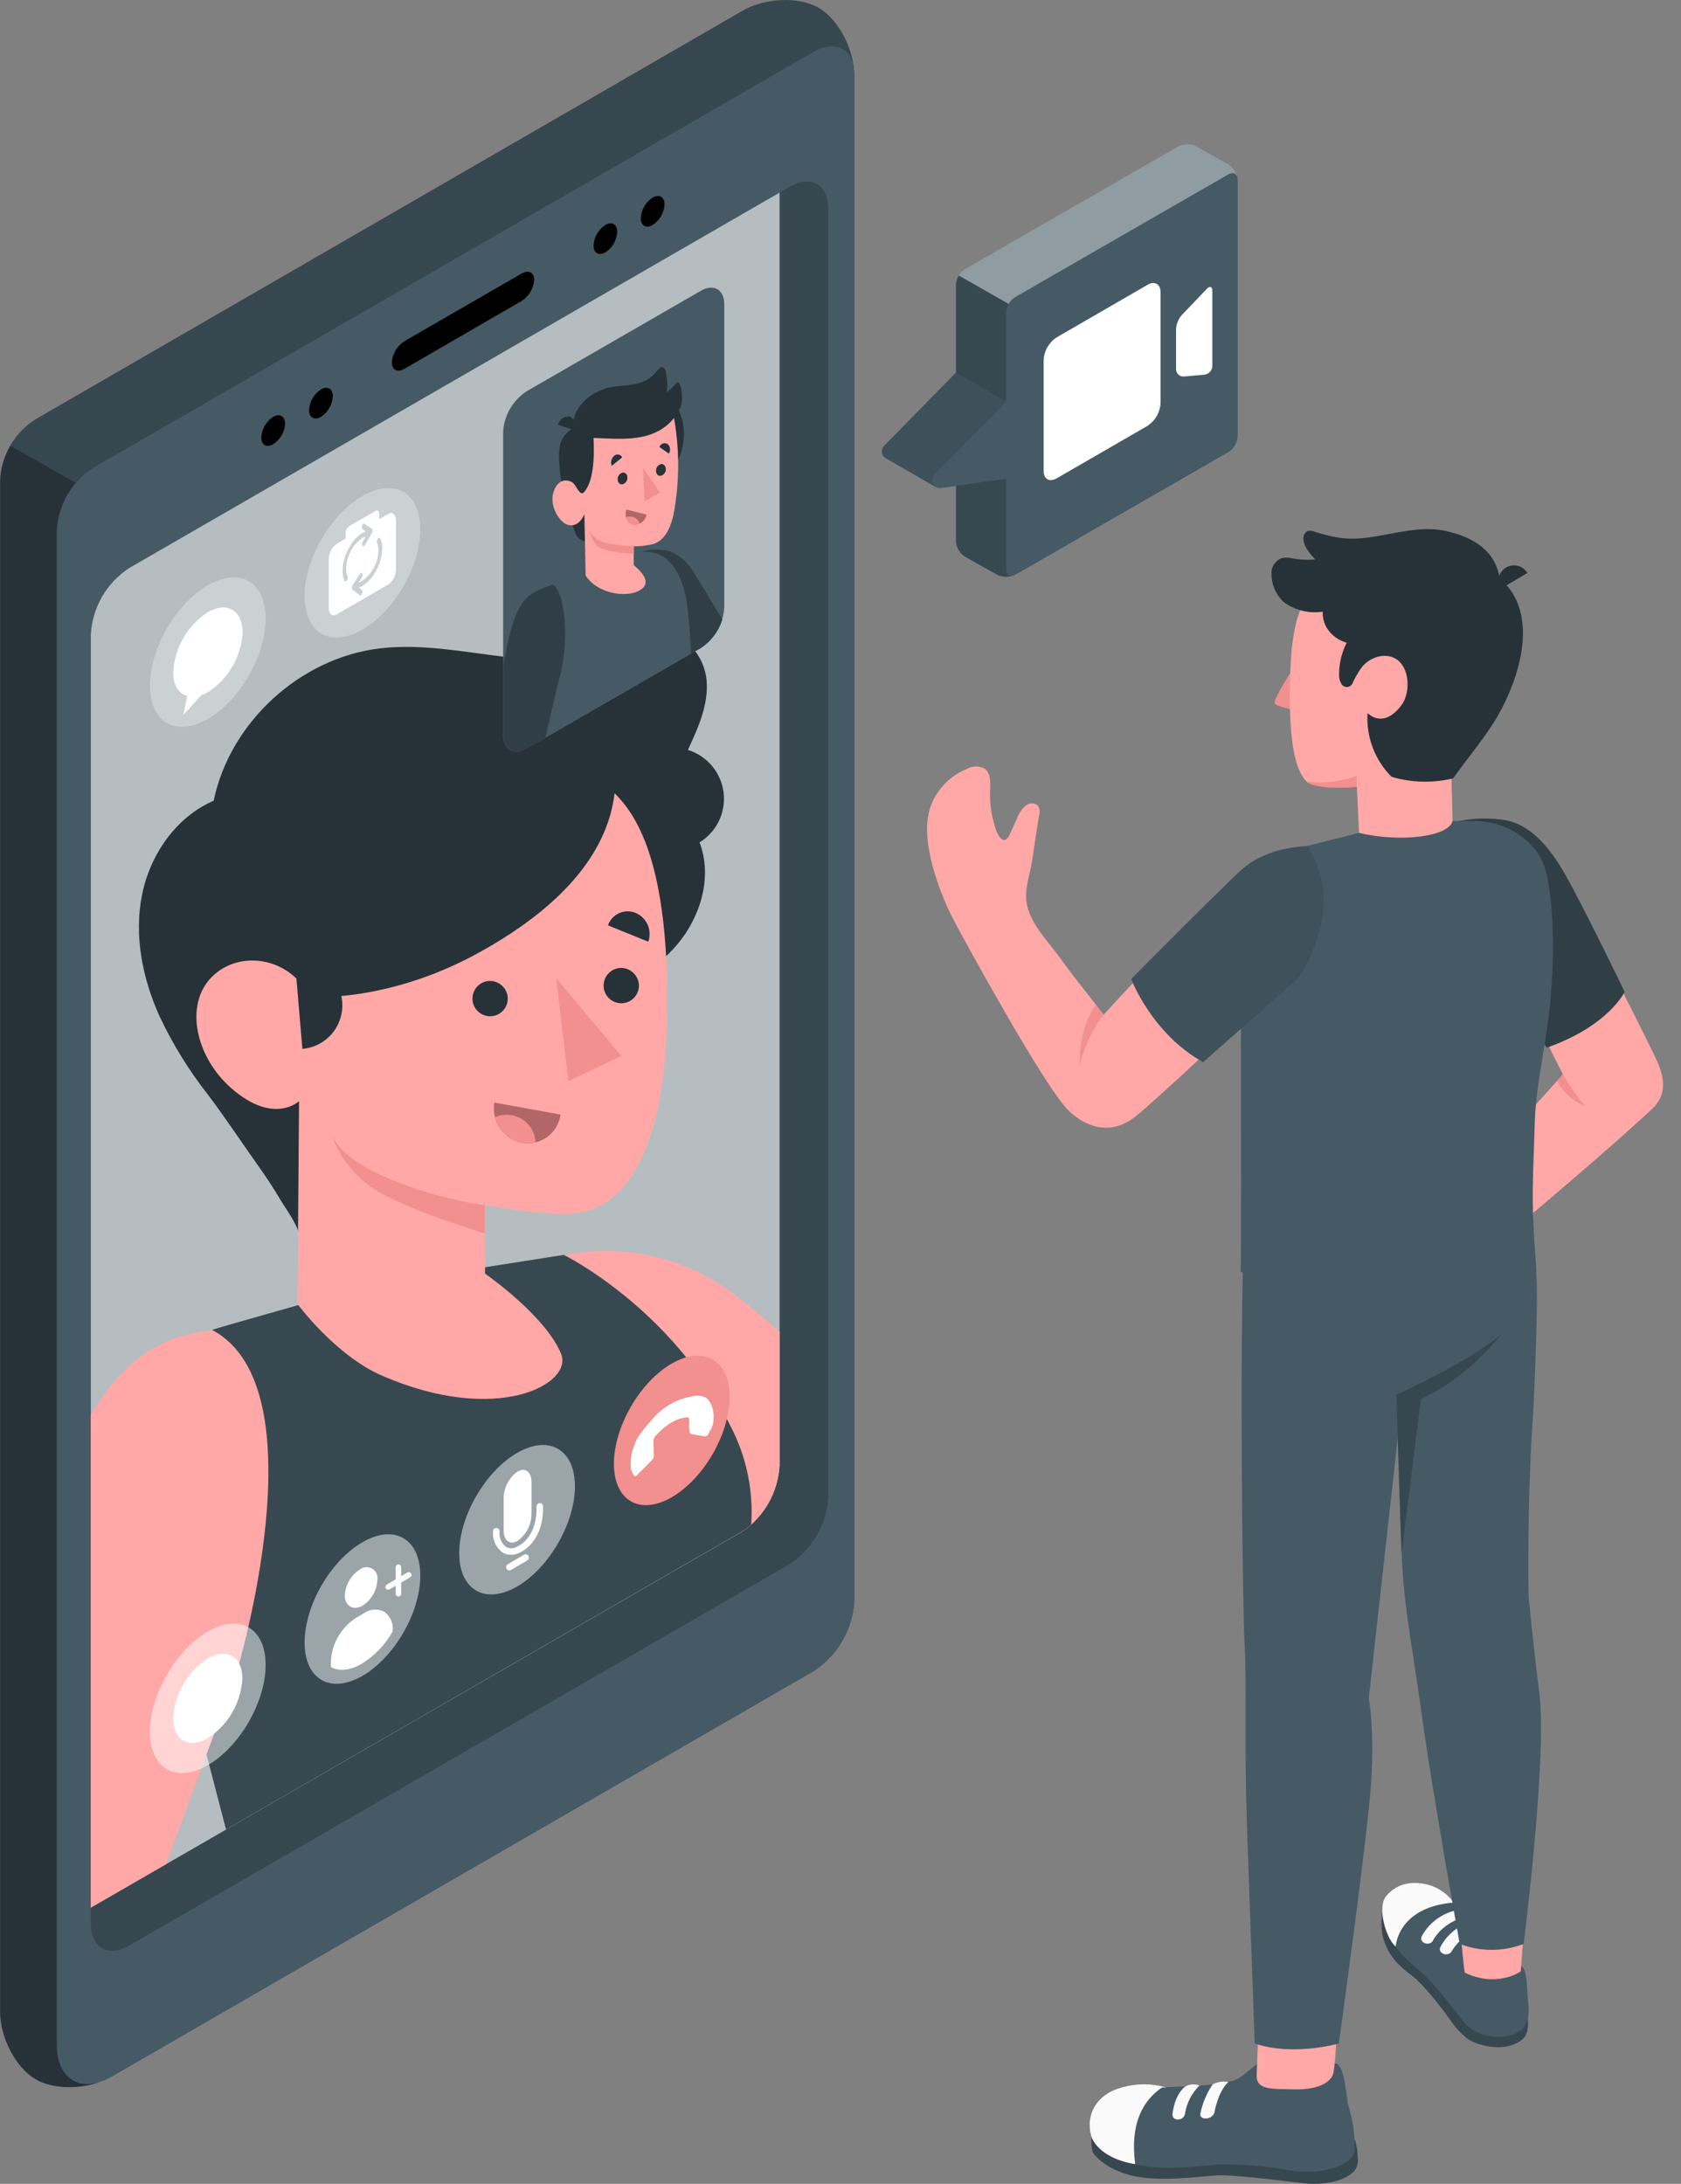 <svg width="77" height="100" viewBox="0 0 77 100" fill="none" xmlns="http://www.w3.org/2000/svg">
<rect x="0" y="0" width="77" height="100" fill="#808080" stroke="none"/>
<path d="M34.027 0.484L1.744 19.131C1.233 19.425 0.805 19.844 0.5 20.349C0.195 20.853 0.023 21.427 0 22.016V92.123C0 93.307 0.73 94.687 1.629 95.207C2.529 95.728 4.088 95.668 5.117 95.078L37.276 76.511C37.814 76.159 38.263 75.685 38.585 75.127C38.907 74.57 39.093 73.945 39.129 73.302V3.437C39.129 2.256 38.399 0.876 37.498 0.355C36.596 -0.166 35.051 -0.106 34.027 0.484Z" fill="#37474F"/>
<path d="M4.684 95.3C3.688 95.686 2.422 95.666 1.645 95.217C0.746 94.697 0.016 93.317 0.016 92.133V22.006C0.035 21.445 0.196 20.898 0.484 20.416L3.486 22.12C2.966 22.725 2.662 23.485 2.621 24.28V93.638C2.609 95.06 3.508 95.736 4.684 95.3Z" fill="#263238"/>
<path d="M4.236 21.443C3.761 21.754 3.365 22.173 3.082 22.665C2.798 23.157 2.633 23.709 2.602 24.276V93.638C2.602 95.235 3.733 95.88 5.115 95.091L37.279 76.521C37.818 76.169 38.266 75.695 38.588 75.137C38.91 74.58 39.096 73.955 39.133 73.312V3.437C39.133 2.261 38.298 1.777 37.279 2.368L4.236 21.443Z" fill="#455A64"/>
<path d="M5.921 26.019C5.409 26.353 4.982 26.803 4.676 27.333C4.37 27.863 4.193 28.458 4.16 29.069V88.07C4.16 89.194 4.95 89.65 5.921 89.089L36.177 71.618C36.689 71.283 37.115 70.832 37.421 70.302C37.727 69.772 37.904 69.178 37.938 68.567V9.565C37.938 8.446 37.146 7.991 36.177 8.549L5.921 26.019Z" fill="#37474F"/>
<path d="M35.709 67.099V8.82L5.921 26.009C5.409 26.343 4.982 26.794 4.676 27.323C4.37 27.853 4.193 28.448 4.16 29.059V87.353L33.947 70.163C34.461 69.827 34.888 69.374 35.194 68.842C35.5 68.309 35.676 67.712 35.709 67.099Z" fill="#455A64"/>
<path opacity="0.6" d="M35.709 67.099V8.82L5.921 26.009C5.409 26.343 4.982 26.794 4.676 27.323C4.37 27.853 4.193 28.448 4.16 29.059V87.353L33.947 70.163C34.461 69.827 34.888 69.374 35.194 68.842C35.5 68.309 35.676 67.712 35.709 67.099Z" fill="white"/>
<path d="M18.527 15.623L23.891 12.527C24.21 12.342 24.469 12.472 24.469 12.821C24.454 13.015 24.395 13.203 24.294 13.37C24.194 13.537 24.056 13.678 23.891 13.783L18.527 16.889C18.208 17.076 17.949 16.944 17.949 16.598C17.962 16.401 18.021 16.21 18.121 16.041C18.221 15.872 18.361 15.729 18.527 15.623Z" fill="black"/>
<path d="M27.731 10.302C28.029 10.13 28.274 10.27 28.274 10.616C28.263 10.805 28.209 10.988 28.114 11.152C28.02 11.315 27.889 11.454 27.731 11.558C27.429 11.73 27.188 11.59 27.188 11.244C27.198 11.055 27.252 10.872 27.346 10.708C27.441 10.544 27.572 10.405 27.731 10.302Z" fill="black"/>
<path d="M29.895 9.049C30.194 8.875 30.438 9.014 30.438 9.363C30.427 9.551 30.373 9.734 30.279 9.898C30.184 10.061 30.053 10.2 29.895 10.302C29.596 10.477 29.352 10.337 29.352 9.988C29.362 9.8 29.416 9.617 29.511 9.454C29.605 9.291 29.737 9.152 29.895 9.049Z" fill="black"/>
<path d="M12.512 19.089C12.813 18.914 13.057 19.056 13.057 19.403C13.047 19.591 12.992 19.775 12.898 19.938C12.803 20.101 12.671 20.24 12.512 20.342C12.213 20.516 11.969 20.377 11.969 20.03C11.979 19.842 12.033 19.658 12.127 19.494C12.222 19.331 12.354 19.192 12.512 19.089Z" fill="black"/>
<path d="M14.699 17.833C15.001 17.661 15.245 17.801 15.245 18.147C15.235 18.336 15.18 18.519 15.086 18.683C14.991 18.846 14.86 18.985 14.702 19.089C14.4 19.263 14.156 19.121 14.156 18.775C14.167 18.587 14.221 18.403 14.316 18.239C14.41 18.076 14.541 17.937 14.699 17.833Z" fill="black"/>
<path d="M35.709 60.983V67.104C35.649 68.144 35.182 69.119 34.409 69.817C34.267 69.945 34.113 70.059 33.948 70.156L33.383 70.477C30.822 68.345 28.878 66.713 28.878 66.713C24.469 61.506 24.977 57.583 25.515 57.538C25.578 57.538 25.685 57.508 25.834 57.476C27.261 57.191 28.733 57.228 30.143 57.584C31.553 57.941 32.866 58.608 33.986 59.536C34.411 59.872 35.002 60.375 35.709 60.983Z" fill="#FFA8A7"/>
<path d="M34.409 69.812C34.267 69.941 34.113 70.054 33.948 70.151L33.383 70.477L10.354 83.773C9.632 81.008 8.441 76.426 8.426 76.344C8.426 76.302 11.029 72.413 11.206 67.874C11.383 63.335 10.12 61.345 9.711 60.899C9.896 60.824 14.001 59.668 14.001 59.668L22.187 58.034L25.824 57.463C25.824 57.463 30.757 59.88 33.45 65.281C34.184 66.673 34.516 68.242 34.409 69.812Z" fill="#455A64"/>
<path opacity="0.2" d="M34.409 69.812C34.267 69.941 34.113 70.054 33.948 70.151L33.383 70.477L10.354 83.773C9.632 81.008 8.441 76.426 8.426 76.344C8.426 76.302 11.029 72.413 11.206 67.874C11.383 63.335 10.12 61.345 9.711 60.899C9.896 60.824 14.001 59.668 14.001 59.668L22.187 58.034L25.824 57.463C25.824 57.463 30.757 59.88 33.45 65.281C34.184 66.673 34.516 68.242 34.409 69.812Z" fill="black"/>
<path d="M9.717 60.901C7.255 61.175 5.606 62.349 4.156 64.807V87.35L7.612 85.357L10.823 76.638C10.823 76.638 14.779 63.569 9.717 60.901Z" fill="#FFA8A7"/>
<path d="M13.675 56.574C13.763 56.267 13.038 55.269 12.876 54.992C12.559 54.449 12.211 53.923 11.847 53.41C11.077 52.329 10.352 51.223 9.56 50.172C8.663 49.036 7.899 47.8 7.286 46.489C6.521 44.771 6.137 42.835 6.503 40.989C6.87 39.143 8.058 37.412 9.787 36.667C10.534 33.072 13.748 30.127 17.397 29.691C21.177 29.238 25.18 31.238 28.827 29.547C29.28 29.335 29.721 29.049 30.22 29.006C31.333 28.894 32.26 30.018 32.364 31.134C32.469 32.25 31.981 33.326 31.51 34.34C31.941 34.473 32.324 34.727 32.614 35.072C32.904 35.417 33.087 35.838 33.144 36.285C33.2 36.733 33.126 37.186 32.931 37.592C32.736 37.998 32.428 38.34 32.043 38.575C32.668 40.202 32.056 42.112 30.887 43.403C29.719 44.693 28.08 45.461 26.428 46.016C24.776 46.572 23.062 46.955 21.465 47.645C19.592 48.472 17.923 49.7 16.577 51.243C15.231 52.786 14.241 54.606 13.675 56.574Z" fill="#263238"/>
<path d="M28.152 36.32C29.009 37.192 30.738 39.282 30.546 46.871C30.382 53.303 28.304 54.887 27.245 55.341C26.186 55.794 24.178 55.513 22.218 55.181V58.32C22.218 58.32 25.001 60.251 25.706 62.005C26.249 63.375 22.781 65.278 17.517 63.001C15.365 62.075 13.626 59.71 13.626 59.71L13.698 50.421C13.698 50.421 12.54 51.539 10.586 49.823C8.972 48.405 8.432 46.021 9.695 44.743C10.958 43.465 13.287 43.821 14.179 45.648C14.179 45.648 17.704 45.939 21.877 43.654C26.049 41.37 27.858 38.812 28.152 36.32Z" fill="#FFA8A7"/>
<path d="M23.26 45.722C23.261 45.881 23.215 46.036 23.128 46.169C23.041 46.302 22.917 46.407 22.772 46.47C22.626 46.533 22.465 46.551 22.309 46.524C22.152 46.496 22.008 46.423 21.893 46.313C21.778 46.204 21.697 46.063 21.661 45.909C21.626 45.754 21.636 45.592 21.692 45.444C21.747 45.295 21.845 45.166 21.973 45.072C22.101 44.979 22.254 44.925 22.413 44.918C22.522 44.914 22.63 44.932 22.732 44.971C22.833 45.009 22.926 45.068 23.005 45.143C23.084 45.218 23.147 45.307 23.191 45.407C23.234 45.506 23.258 45.614 23.26 45.722Z" fill="#263238"/>
<path d="M22.642 50.488L25.677 51.038C25.649 51.24 25.582 51.435 25.478 51.61C25.374 51.785 25.236 51.938 25.072 52.058C24.907 52.179 24.721 52.265 24.523 52.312C24.324 52.359 24.119 52.366 23.918 52.331C23.508 52.249 23.146 52.011 22.908 51.667C22.67 51.323 22.575 50.901 22.642 50.488Z" fill="#B16668"/>
<path d="M23.918 52.331C24.122 52.367 24.332 52.361 24.533 52.311C24.518 51.97 24.373 51.648 24.126 51.412C23.88 51.176 23.552 51.044 23.21 51.043C23.027 51.043 22.847 51.081 22.68 51.155C22.753 51.449 22.908 51.716 23.127 51.924C23.346 52.132 23.621 52.274 23.918 52.331Z" fill="#F28F8F"/>
<path d="M29.694 43.121L27.848 42.374C27.89 42.252 27.957 42.139 28.045 42.043C28.132 41.947 28.238 41.87 28.356 41.816C28.474 41.763 28.602 41.734 28.732 41.731C28.862 41.729 28.991 41.752 29.111 41.801C29.359 41.904 29.558 42.099 29.666 42.345C29.775 42.59 29.785 42.869 29.694 43.121Z" fill="#263238"/>
<path d="M29.268 45.124C29.269 45.283 29.224 45.439 29.137 45.572C29.051 45.705 28.927 45.81 28.782 45.873C28.636 45.937 28.475 45.956 28.319 45.928C28.163 45.901 28.018 45.829 27.902 45.72C27.787 45.611 27.706 45.47 27.67 45.316C27.634 45.161 27.644 44.999 27.699 44.85C27.753 44.702 27.851 44.572 27.979 44.478C28.107 44.384 28.26 44.33 28.418 44.322C28.527 44.319 28.635 44.337 28.736 44.376C28.838 44.414 28.931 44.472 29.009 44.547C29.088 44.621 29.152 44.711 29.196 44.81C29.241 44.909 29.265 45.016 29.268 45.124Z" fill="#263238"/>
<path d="M25.477 44.798L26.035 49.507L28.461 48.351L25.477 44.798Z" fill="#F28F8F"/>
<path d="M22.206 55.191C20.138 54.917 15.883 53.684 15.23 52C15.23 52 15.447 53.059 16.725 54.15C18.003 55.241 22.206 56.479 22.206 56.479V55.191Z" fill="#F28F8F"/>
<path d="M13.851 48.029C14.112 48.007 14.367 47.933 14.6 47.813C14.834 47.692 15.041 47.526 15.21 47.326C15.38 47.125 15.508 46.893 15.587 46.642C15.667 46.392 15.696 46.129 15.674 45.867C15.652 45.605 15.578 45.35 15.457 45.117C15.337 44.884 15.171 44.676 14.971 44.507C14.77 44.338 14.538 44.21 14.287 44.13C14.037 44.05 13.773 44.021 13.512 44.043L13.851 48.029Z" fill="#263238"/>
<path d="M30.769 68.561C32.234 67.714 33.42 65.662 33.42 63.97C33.42 62.278 32.234 61.596 30.769 62.44C29.304 63.285 28.121 65.34 28.121 67.029C28.121 68.718 29.307 69.406 30.769 68.561Z" fill="#F28F8F"/>
<path fill-rule="evenodd" clip-rule="evenodd" d="M29.266 67.46C29.353 67.376 29.764 66.962 29.841 66.88C29.881 66.843 29.911 66.798 29.929 66.748C29.948 66.698 29.954 66.644 29.948 66.591C29.948 66.454 29.936 66.093 29.936 65.99C29.935 65.941 29.945 65.891 29.965 65.845C29.985 65.8 30.015 65.759 30.053 65.726C30.268 65.484 30.52 65.277 30.8 65.114C31.01 64.993 31.244 64.921 31.485 64.902C31.57 64.902 31.568 64.989 31.565 65.076C31.563 65.163 31.565 65.263 31.565 65.355C31.565 65.382 31.565 65.405 31.565 65.427C31.57 65.476 31.579 65.524 31.59 65.572C31.603 65.652 31.642 65.669 31.682 65.671C31.722 65.674 32.096 65.746 32.25 65.771C32.405 65.796 32.435 65.684 32.469 65.617C32.504 65.549 32.547 65.48 32.587 65.405C32.646 65.287 32.678 65.156 32.681 65.024C32.719 64.703 32.641 64.379 32.459 64.112C32.404 64.047 32.334 63.995 32.255 63.963C32.071 63.9 31.872 63.894 31.685 63.945C30.988 64.069 30.356 64.431 29.896 64.969C29.086 65.888 29.149 65.966 29.054 66.187C28.916 66.523 28.862 66.887 28.897 67.249C28.967 67.498 29.069 67.61 29.106 67.607C29.144 67.605 29.181 67.55 29.266 67.46Z" fill="white"/>
<path opacity="0.5" d="M23.686 72.649C25.148 71.805 26.336 69.75 26.336 68.061C26.336 66.371 25.148 65.684 23.686 66.531C22.224 67.378 21.035 69.431 21.035 71.12C21.035 72.809 22.224 73.494 23.686 72.649Z" fill="white"/>
<path d="M23.708 70.559C23.357 70.763 23.07 70.547 23.07 70.076V68.601C23.074 68.362 23.133 68.128 23.244 67.916C23.355 67.704 23.514 67.522 23.708 67.383C24.059 67.179 24.346 67.395 24.346 67.864V69.341C24.342 69.58 24.282 69.814 24.171 70.026C24.061 70.237 23.902 70.42 23.708 70.559Z" fill="white"/>
<path d="M23.405 71.197C23.264 71.197 23.125 71.157 23.006 71.08C22.86 70.969 22.744 70.822 22.67 70.654C22.596 70.486 22.566 70.301 22.583 70.118C22.583 70.079 22.599 70.041 22.627 70.013C22.655 69.985 22.693 69.969 22.732 69.969C22.772 69.969 22.81 69.985 22.838 70.013C22.866 70.041 22.882 70.079 22.882 70.118C22.867 70.251 22.886 70.385 22.935 70.509C22.985 70.632 23.064 70.742 23.166 70.828C23.238 70.872 23.32 70.896 23.404 70.899C23.489 70.901 23.572 70.881 23.646 70.841C24.521 70.445 24.591 69.408 24.578 68.982C24.578 68.943 24.593 68.904 24.621 68.876C24.648 68.847 24.686 68.83 24.725 68.828C24.745 68.828 24.764 68.831 24.782 68.838C24.8 68.846 24.817 68.856 24.831 68.87C24.845 68.884 24.856 68.9 24.863 68.918C24.871 68.936 24.875 68.955 24.875 68.975C24.902 69.986 24.488 70.786 23.769 71.115C23.654 71.167 23.53 71.195 23.405 71.197Z" fill="white"/>
<path d="M23.329 71.909C23.296 71.91 23.264 71.899 23.238 71.879C23.212 71.859 23.193 71.831 23.185 71.799C23.176 71.767 23.178 71.733 23.191 71.703C23.204 71.672 23.226 71.647 23.255 71.63L24.002 71.195C24.019 71.184 24.038 71.178 24.057 71.175C24.077 71.172 24.097 71.174 24.116 71.179C24.135 71.184 24.153 71.193 24.168 71.205C24.184 71.217 24.197 71.232 24.206 71.249C24.225 71.284 24.23 71.325 24.22 71.363C24.21 71.401 24.185 71.433 24.151 71.454L23.404 71.89C23.382 71.904 23.356 71.911 23.329 71.909Z" fill="white"/>
<path opacity="0.5" d="M16.604 76.74C18.066 75.895 19.252 73.84 19.252 72.149C19.252 70.457 18.066 69.775 16.604 70.619C15.141 71.464 13.953 73.519 13.953 75.21C13.953 76.902 15.139 77.585 16.604 76.74Z" fill="white"/>
<path d="M16.273 73.626C16.193 73.627 16.114 73.606 16.044 73.566C15.96 73.511 15.893 73.434 15.849 73.344C15.805 73.254 15.787 73.153 15.795 73.053C15.806 72.818 15.873 72.589 15.991 72.386C16.108 72.182 16.272 72.009 16.47 71.882C16.548 71.815 16.646 71.773 16.749 71.763C16.852 71.754 16.955 71.776 17.045 71.828C17.134 71.88 17.205 71.958 17.248 72.052C17.291 72.146 17.304 72.251 17.285 72.353C17.274 72.588 17.207 72.817 17.089 73.02C16.972 73.224 16.807 73.397 16.61 73.524C16.508 73.586 16.392 73.622 16.273 73.626Z" fill="white"/>
<path d="M18.834 72.052C18.817 72.023 18.79 72.002 18.758 71.994C18.726 71.986 18.691 71.99 18.663 72.007L18.376 72.174V71.758C18.375 71.725 18.362 71.694 18.339 71.67C18.316 71.647 18.284 71.634 18.252 71.633C18.218 71.633 18.187 71.646 18.163 71.669C18.14 71.693 18.127 71.725 18.127 71.758V72.316L17.713 72.565C17.69 72.579 17.672 72.6 17.662 72.625C17.651 72.65 17.65 72.678 17.657 72.704C17.664 72.731 17.679 72.754 17.701 72.77C17.722 72.787 17.748 72.796 17.776 72.796C17.798 72.797 17.819 72.791 17.838 72.779L18.127 72.615V72.983C18.127 73.016 18.14 73.048 18.163 73.071C18.187 73.095 18.218 73.108 18.252 73.108C18.284 73.107 18.316 73.094 18.339 73.071C18.362 73.047 18.375 73.016 18.376 72.983V72.47L18.787 72.221C18.816 72.205 18.837 72.178 18.846 72.146C18.855 72.114 18.851 72.08 18.834 72.052Z" fill="white"/>
<path d="M17.588 73.795C17.445 73.724 17.285 73.693 17.126 73.705C16.967 73.718 16.814 73.773 16.683 73.865L16.312 74.079C15.975 74.296 15.694 74.589 15.493 74.936C15.292 75.282 15.177 75.672 15.156 76.072V76.336C15.523 76.538 16.021 76.503 16.574 76.184C17.163 75.818 17.65 75.308 17.989 74.702V74.637C18.002 74.474 17.972 74.31 17.901 74.162C17.831 74.015 17.723 73.888 17.588 73.795Z" fill="white"/>
<path opacity="0.5" d="M9.518 80.831C10.983 79.984 12.168 77.928 12.168 76.239C12.168 74.55 10.983 73.865 9.518 74.71C8.053 75.554 6.867 77.609 6.867 79.298C6.867 80.987 8.055 81.675 9.518 80.831Z" fill="white"/>
<path d="M9.518 79.597C9.979 79.298 10.364 78.893 10.639 78.417C10.914 77.941 11.073 77.406 11.102 76.857C11.102 75.86 10.392 75.439 9.518 75.943C9.057 76.243 8.674 76.648 8.399 77.124C8.124 77.6 7.964 78.134 7.934 78.683C7.936 79.694 8.644 80.103 9.518 79.597Z" fill="white"/>
<path opacity="0.3" d="M9.518 32.922C10.983 32.078 12.168 30.022 12.168 28.331C12.168 26.639 10.983 25.957 9.518 26.801C8.053 27.646 6.867 29.701 6.867 31.393C6.867 33.084 8.055 33.767 9.518 32.922Z" fill="white"/>
<path d="M9.518 28.032C9.057 28.332 8.674 28.737 8.399 29.213C8.124 29.689 7.964 30.223 7.934 30.772C7.934 31.373 8.183 31.769 8.571 31.868L8.397 32.743L9.219 31.836C9.327 31.798 9.432 31.75 9.53 31.692C9.992 31.392 10.376 30.988 10.651 30.511C10.927 30.035 11.086 29.5 11.115 28.951C11.102 27.937 10.392 27.529 9.518 28.032Z" fill="white"/>
<path opacity="0.3" d="M16.601 28.832C18.066 27.987 19.252 25.932 19.252 24.243C19.252 22.554 18.066 21.866 16.601 22.711C15.136 23.555 13.953 25.608 13.953 27.302C13.953 28.996 15.139 29.676 16.601 28.832Z" fill="white"/>
<path d="M17.794 23.528L17.371 23.777V23.555C17.371 23.413 17.296 23.343 17.204 23.396L15.995 24.093C15.942 24.135 15.899 24.188 15.87 24.249C15.841 24.31 15.827 24.377 15.829 24.445V24.666L15.405 24.915C15.295 25.002 15.206 25.113 15.146 25.239C15.086 25.366 15.056 25.505 15.059 25.645V27.81C15.059 28.104 15.213 28.251 15.405 28.142L17.794 26.761C17.904 26.675 17.993 26.564 18.053 26.437C18.113 26.31 18.143 26.172 18.14 26.032V23.864C18.14 23.565 17.986 23.416 17.794 23.528ZM15.886 26.584C15.876 26.597 15.864 26.608 15.851 26.617C15.816 26.634 15.786 26.617 15.771 26.595C15.716 26.452 15.689 26.299 15.691 26.146C15.691 25.478 16.1 24.701 16.598 24.402C16.648 24.374 16.699 24.351 16.753 24.332L16.606 24.235C16.586 24.212 16.573 24.184 16.569 24.154C16.565 24.124 16.57 24.093 16.583 24.066C16.611 23.999 16.661 23.964 16.695 23.986L17.029 24.208C17.041 24.218 17.05 24.231 17.056 24.245C17.062 24.259 17.065 24.275 17.064 24.29C17.064 24.331 17.054 24.371 17.034 24.407L16.723 24.953C16.715 24.968 16.704 24.982 16.691 24.993C16.686 24.999 16.68 25.004 16.673 25.007C16.666 25.011 16.658 25.013 16.651 25.013C16.643 25.013 16.635 25.011 16.628 25.007C16.622 25.004 16.615 24.999 16.611 24.993C16.596 24.965 16.588 24.933 16.588 24.902C16.588 24.87 16.596 24.839 16.611 24.811L16.745 24.574C16.691 24.591 16.638 24.614 16.588 24.641C16.366 24.802 16.183 25.012 16.056 25.255C15.929 25.498 15.861 25.767 15.856 26.041C15.854 26.166 15.876 26.289 15.921 26.405C15.93 26.436 15.932 26.468 15.926 26.499C15.92 26.531 15.906 26.56 15.886 26.584ZM16.598 26.834C16.549 26.863 16.496 26.887 16.441 26.906L16.578 27.015C16.595 27.041 16.603 27.07 16.603 27.1C16.603 27.13 16.595 27.16 16.578 27.185C16.569 27.21 16.553 27.232 16.534 27.25C16.524 27.258 16.511 27.262 16.499 27.262C16.486 27.262 16.474 27.258 16.464 27.25L16.147 27C16.136 26.989 16.128 26.975 16.123 26.96C16.117 26.945 16.116 26.929 16.117 26.913C16.118 26.873 16.129 26.833 16.15 26.799L16.484 26.278C16.521 26.221 16.571 26.211 16.596 26.256C16.608 26.285 16.613 26.318 16.61 26.35C16.607 26.382 16.596 26.413 16.578 26.44L16.431 26.669C16.485 26.653 16.537 26.63 16.586 26.602C16.812 26.444 16.998 26.235 17.128 25.992C17.258 25.748 17.328 25.478 17.333 25.202C17.336 25.078 17.314 24.956 17.268 24.841C17.261 24.809 17.26 24.777 17.268 24.745C17.276 24.714 17.291 24.685 17.313 24.661C17.358 24.609 17.408 24.607 17.428 24.661C17.484 24.803 17.511 24.955 17.508 25.107C17.508 25.765 17.099 26.542 16.598 26.831V26.834Z" fill="white"/>
<path d="M32.097 13.319L24.126 17.915C23.811 18.12 23.55 18.395 23.362 18.72C23.175 19.045 23.067 19.409 23.047 19.784V33.652C23.047 34.34 23.528 34.619 24.126 34.275L32.097 29.679C32.411 29.474 32.672 29.198 32.86 28.873C33.047 28.549 33.156 28.185 33.176 27.81V13.942C33.176 13.254 32.693 12.975 32.097 13.319Z" fill="#455A64"/>
<path d="M33.087 28.361C32.921 28.904 32.568 29.371 32.09 29.679L31.645 29.928L31.433 30.052C30.728 29.073 30.107 28.167 30.107 28.167C29.913 27.634 29.746 27.092 29.609 26.542C29.503 26.123 29.424 25.697 29.375 25.267C29.825 25.131 30.305 25.131 30.755 25.267C31.204 25.478 31.573 25.827 31.809 26.263C32.063 26.659 32.599 27.549 33.087 28.361Z" fill="#455A64"/>
<path opacity="0.3" d="M33.087 28.361C32.921 28.904 32.568 29.371 32.09 29.679L31.645 29.928L31.433 30.052C30.728 29.073 30.107 28.167 30.107 28.167C29.913 27.634 29.746 27.092 29.609 26.542C29.503 26.123 29.424 25.697 29.375 25.267C29.825 25.131 30.305 25.131 30.755 25.267C31.204 25.478 31.573 25.827 31.809 26.263C32.063 26.659 32.599 27.549 33.087 28.361Z" fill="black"/>
<path d="M31.65 29.935L31.438 30.058L29.393 31.238L29.079 31.418L24.984 33.779L24.817 33.874L24.797 33.169L25.004 29.901C25.004 29.27 25.33 26.762 25.33 26.762L26.259 26.39L26.82 26.169L27.004 26.096L27.079 26.067L28.628 25.446C28.73 25.409 28.83 25.379 28.925 25.354C28.956 25.344 28.987 25.337 29.02 25.332C29.14 25.301 29.264 25.281 29.388 25.272C30.539 25.182 31.154 26.047 31.438 27.429C31.556 28.26 31.627 29.097 31.65 29.935Z" fill="#455A64"/>
<path d="M25.703 30.758C25.703 30.758 25.314 32.252 24.985 33.779L24.819 33.877L24.071 34.307C23.503 34.599 23.055 34.307 23.055 33.652V30.516C23.264 29.201 23.503 28.314 23.849 27.731C24.196 27.148 24.754 26.968 25.332 26.762C25.857 27.153 26.074 29.021 25.703 30.758Z" fill="#455A64"/>
<path opacity="0.3" d="M25.703 30.758C25.703 30.758 25.314 32.252 24.985 33.779L24.819 33.877L24.071 34.307C23.503 34.599 23.055 34.307 23.055 33.652V30.516C23.264 29.201 23.503 28.314 23.849 27.731C24.196 27.148 24.754 26.968 25.332 26.762C25.857 27.153 26.074 29.021 25.703 30.758Z" fill="black"/>
<path d="M26.429 19.525C26.27 19.583 26.125 19.673 26 19.789C25.877 19.904 25.777 20.043 25.707 20.197C25.537 20.628 25.597 21.585 25.824 22.601C25.947 23.247 26.137 23.877 26.392 24.482C26.431 24.561 26.488 24.629 26.559 24.681C26.629 24.734 26.711 24.769 26.798 24.784L26.77 23.538L26.731 22.674C26.996 22.21 27.178 21.705 27.269 21.179C27.338 20.362 27.191 20.058 27.191 20.058L26.429 19.525Z" fill="#263238"/>
<path d="M26.302 19.699L25.555 19.45C25.585 19.329 25.66 19.224 25.765 19.156C25.869 19.088 25.995 19.061 26.118 19.081C26.222 19.14 26.3 19.238 26.334 19.353C26.368 19.468 26.357 19.592 26.302 19.699Z" fill="#263238"/>
<path d="M27.281 20.586C27.281 21.874 28.195 22.756 29.312 22.556C30.428 22.357 31.332 21.146 31.329 19.856C31.327 18.566 30.418 17.684 29.299 17.885C28.181 18.087 27.279 19.296 27.281 20.586Z" fill="#263238"/>
<path d="M26.759 22.529C26.577 22.743 26.427 22.297 26.275 22.14C26.123 21.983 25.623 21.822 25.374 22.472C25.125 23.122 25.603 23.887 25.977 24.021C26.525 24.218 26.769 23.538 26.769 23.538L26.826 26.351C27.357 27.185 28.62 27.36 29.225 27.073C29.89 26.762 29.474 26.251 29.028 25.875V25.018C29.335 25.019 29.642 24.982 29.94 24.908C30.438 24.729 30.687 24.25 30.844 23.6C31.137 22.074 31.137 20.506 30.844 18.979C30.286 18.581 28.353 19.004 27.187 20.065C27.274 21.772 26.941 22.315 26.759 22.529Z" fill="#FFA8A7"/>
<path d="M31.121 17.557C31.106 17.527 31.081 17.499 31.049 17.504C31.022 17.513 30.999 17.529 30.982 17.552C30.843 17.702 30.695 17.842 30.538 17.973C30.577 17.742 30.577 17.506 30.538 17.275C30.516 17.136 30.481 16.814 30.329 16.807C30.239 16.807 30.162 16.901 30.095 16.986C29.485 17.751 28.692 17.587 27.96 17.733C27.347 17.863 26.607 18.282 26.331 19.019C26.204 19.355 26.181 19.692 26.433 19.866C26.659 19.999 26.918 20.065 27.18 20.055C28.401 20.085 30.15 20.357 31.052 18.884C31.183 18.667 31.248 18.416 31.241 18.162C31.244 17.953 31.202 17.746 31.119 17.554L31.121 17.557Z" fill="#263238"/>
<path d="M29.025 25.018C29.025 25.018 27.911 24.958 27.53 24.791C27.296 24.687 27.106 24.505 26.992 24.275C27.048 24.516 27.153 24.743 27.299 24.943C27.585 25.309 29.042 25.359 29.042 25.359L29.025 25.018Z" fill="#F28F8F"/>
<path d="M28.739 21.871C28.741 21.94 28.721 22.007 28.681 22.062C28.64 22.118 28.583 22.159 28.517 22.178C28.395 22.198 28.293 22.098 28.293 21.948C28.291 21.88 28.311 21.813 28.352 21.757C28.392 21.702 28.449 21.661 28.515 21.642C28.649 21.622 28.739 21.724 28.739 21.871Z" fill="#263238"/>
<path d="M28.498 20.945L28.022 21.333C27.99 21.255 27.984 21.169 28.003 21.086C28.023 21.004 28.068 20.93 28.132 20.875C28.158 20.849 28.19 20.83 28.225 20.82C28.26 20.809 28.297 20.807 28.333 20.814C28.369 20.821 28.403 20.836 28.432 20.859C28.46 20.882 28.483 20.911 28.498 20.945Z" fill="#263238"/>
<path d="M28.696 23.334L29.615 23.565C29.59 23.707 29.512 23.835 29.396 23.921C29.28 24.007 29.136 24.046 28.992 24.029C28.927 24.003 28.867 23.964 28.817 23.915C28.767 23.866 28.726 23.808 28.699 23.743C28.671 23.678 28.657 23.609 28.656 23.539C28.656 23.468 28.669 23.399 28.696 23.334Z" fill="#B16668"/>
<path d="M28.853 23.648C28.795 23.648 28.738 23.659 28.684 23.68C28.697 23.761 28.733 23.837 28.788 23.899C28.843 23.96 28.913 24.006 28.992 24.029C29.101 24.054 29.215 24.035 29.309 23.976C29.277 23.881 29.216 23.797 29.134 23.738C29.052 23.679 28.954 23.647 28.853 23.648Z" fill="#F28F8F"/>
<path d="M30.639 20.773L30.203 20.466C30.217 20.431 30.238 20.399 30.265 20.373C30.292 20.346 30.325 20.326 30.36 20.313C30.396 20.3 30.434 20.296 30.472 20.299C30.51 20.302 30.546 20.313 30.579 20.332C30.64 20.386 30.679 20.461 30.69 20.541C30.701 20.622 30.683 20.704 30.639 20.773Z" fill="#263238"/>
<path d="M30.497 21.48C30.499 21.549 30.479 21.616 30.438 21.671C30.398 21.727 30.341 21.767 30.275 21.787C30.151 21.809 30.051 21.707 30.051 21.56C30.049 21.492 30.069 21.424 30.109 21.369C30.15 21.313 30.207 21.273 30.273 21.254C30.392 21.231 30.497 21.333 30.497 21.48Z" fill="#263238"/>
<path d="M29.453 21.425L29.53 22.958L30.23 22.556L29.453 21.425Z" fill="#F28F8F"/>
<path d="M67.281 37.591C69.232 37.459 70.218 37.852 71.447 39.96C72.822 42.319 75.724 48.181 75.898 48.577C76.232 49.324 76.384 50.117 75.677 50.777C73.741 52.593 70.106 55.642 70.106 55.642L68.756 52.354L71.591 49.197L69.197 44.452L67.281 37.591Z" fill="#FFA8A7"/>
<path d="M71.59 49.197C71.892 49.722 72.244 50.216 72.642 50.672C72.082 50.441 71.616 50.03 71.316 49.504L71.59 49.197Z" fill="#F28F8F"/>
<path d="M66.828 37.598C67.552 37.452 68.297 37.441 69.025 37.568C70.022 37.797 70.866 38.58 71.716 40.082C72.565 41.584 74.416 45.413 74.416 45.413C74.416 45.413 73.711 46.96 70.854 47.974L67.409 43.017L66.828 37.598Z" fill="#455A64"/>
<path opacity="0.3" d="M66.828 37.598C67.552 37.452 68.297 37.441 69.025 37.568C70.022 37.797 70.866 38.58 71.716 40.082C72.565 41.584 74.416 45.413 74.416 45.413C74.416 45.413 73.711 46.96 70.854 47.974L67.409 43.017L66.828 37.598Z" fill="black"/>
<path d="M50.072 97.507C49.97 97.839 49.961 98.194 50.047 98.531C50.144 98.735 50.759 99.412 52.01 99.659C53.261 99.906 54.982 99.659 55.722 99.614C56.462 99.569 58.788 99.863 59.528 99.953C60.689 100.11 61.584 99.856 62.02 99.435C62.09 99.351 62.142 99.253 62.172 99.147C62.202 99.041 62.21 98.931 62.194 98.822C62.19 98.542 62.149 98.264 62.072 97.995L50.072 97.507Z" fill="#37474F"/>
<path d="M61.863 96.779C61.885 96.874 61.908 96.971 61.925 97.071C62.039 97.564 62.075 98.073 62.032 98.578C61.883 98.944 61.472 99.148 61.141 99.253C60.266 99.529 59.601 99.485 58.632 99.303C57.656 99.159 56.67 99.099 55.685 99.121C54.922 99.173 53.874 99.318 53.109 99.248C52.461 99.22 51.821 99.09 51.213 98.862C50.715 98.645 50.184 98.364 50.06 97.841C49.91 96.737 50.374 96.249 50.899 95.942C51.425 95.636 52.162 95.658 52.957 95.606C53.677 95.556 54.203 95.556 54.84 95.506C55.395 95.481 55.946 95.405 56.487 95.279C56.968 95.128 57.464 94.512 57.668 94.49C57.668 94.49 60.869 94.465 61.175 94.49C61.529 94.52 61.636 95.613 61.674 95.853C61.709 96.039 61.716 96.239 61.766 96.418C61.803 96.538 61.836 96.657 61.863 96.779Z" fill="#455A64"/>
<path d="M51.999 99.099C51.9 98.304 51.767 96.583 53.23 95.586H53.417C52.755 95.395 52.053 95.395 51.391 95.586C50.22 95.898 49.702 96.844 49.994 97.846C49.994 97.838 50.255 98.807 51.999 99.099Z" fill="#FAFAFA"/>
<path d="M56.27 95.337C55.797 95.755 55.632 96.71 55.632 96.71C55.57 97.068 54.922 97.121 54.985 96.777C55.083 96.301 55.274 95.849 55.545 95.447C55.767 95.329 56.023 95.291 56.27 95.337Z" fill="#FAFAFA"/>
<path d="M54.942 95.499C54.586 95.85 54.353 96.307 54.277 96.802C54.212 97.143 53.672 97.138 53.709 96.802C53.709 96.802 53.774 95.957 54.279 95.556C54.377 95.494 54.488 95.457 54.604 95.447C54.719 95.437 54.835 95.455 54.942 95.499Z" fill="#FAFAFA"/>
<path d="M61.283 92.153C61.283 92.153 61.199 94.213 61.084 94.894C61.014 95.297 60.489 95.718 59.176 95.673C58.252 95.643 57.526 95.721 57.564 94.998L57.644 92.896L61.283 92.153Z" fill="#FFA8A7"/>
<path d="M63.332 87.3C63.284 87.861 63.21 88.369 63.439 88.987C63.768 89.874 64.465 90.282 64.874 90.631C65.306 91.057 65.704 91.517 66.065 92.006C66.466 92.504 66.563 92.808 67.176 93.322C67.564 93.643 68.65 93.907 69.318 93.623C69.841 93.401 70.023 93.222 69.991 92.422C69.958 91.623 67.405 91.346 67.405 91.346L63.332 87.3Z" fill="#37474F"/>
<path d="M69.659 90.033C69.878 90.11 69.933 90.507 69.965 91.291C69.99 91.884 70.254 92.754 69.392 93.127C68.7 93.429 67.591 93.229 67.123 92.669C66.537 91.971 66.141 91.356 65.307 90.504C64.582 89.757 63.829 89.507 63.505 88.038C63.299 87.086 63.463 86.692 64.136 86.421C65.06 86.045 66.512 87.27 67.235 87.462C67.86 87.639 69.442 89.953 69.659 90.033Z" fill="#455A64"/>
<path d="M67.237 87.462L67.115 87.422C66.704 87.439 66.303 87.562 65.954 87.781C65.604 87.999 65.318 88.305 65.122 88.668C64.998 88.917 65.372 89.129 65.603 88.917C66.121 87.941 67.18 87.724 67.596 87.671C67.492 87.579 67.37 87.508 67.237 87.462Z" fill="#FAFAFA"/>
<path d="M67.836 87.911C67.447 87.947 67.074 88.081 66.749 88.298C66.425 88.516 66.16 88.811 65.978 89.156C65.853 89.405 66.227 89.615 66.461 89.405C66.637 89.099 66.877 88.835 67.164 88.63C67.452 88.426 67.781 88.287 68.128 88.222C68.028 88.11 67.931 88.005 67.836 87.911Z" fill="#FAFAFA"/>
<path d="M69.785 88.613L69.66 90.27C69.66 90.27 68.609 91.04 67.102 90.335C67.057 90.242 66.93 88.763 66.93 88.763L69.785 88.613Z" fill="#FFA8A7"/>
<path d="M63.931 89.134C63.931 89.134 64.003 87.373 66.502 87.129L66.647 87.206C66.362 86.763 65.924 86.442 65.416 86.304C64.586 86.09 63.921 86.304 63.493 86.83C63.064 87.355 63.498 88.788 63.931 89.134Z" fill="#FAFAFA"/>
<path d="M70.516 77.585C70.16 74.687 70.018 73.071 70.018 73.071C70.018 73.071 69.945 68.995 70.194 65.233C70.304 63.577 70.359 61.746 70.394 60.094C70.438 58.257 70.292 56.42 69.958 54.613C69.958 54.613 57.128 52.062 56.969 56.771C56.777 62.411 56.926 73.748 57.006 75.221C57.121 77.291 56.984 79.373 57.113 83.392C57.223 86.722 57.474 93.573 57.474 93.573C59.238 94.176 61.326 93.573 61.326 93.573C61.326 93.573 62.654 84.019 62.806 81.64C62.968 79.082 62.696 77.784 62.696 77.784L64.024 65.861C64.024 65.861 64.123 69.688 64.238 71.755C64.353 73.823 64.649 75.086 65.187 78.937C65.653 82.276 66.864 89.012 66.864 89.012C67.806 89.378 68.851 89.378 69.793 89.012C69.793 89.012 70.874 80.482 70.516 77.585Z" fill="#455A64"/>
<path d="M68.758 61.12C68.758 61.12 67.151 63.17 65.088 64.052C65.088 64.052 64.192 71.262 64.199 71.12L63.965 63.863C63.965 63.863 67.049 62.498 68.758 61.12Z" fill="#37474F"/>
<path d="M62.141 35.792L62.342 40.082L66.597 39.855L66.465 34.868L62.141 35.792Z" fill="#FFA8A7"/>
<path d="M70.773 39.776C70.417 38.605 69.178 37.641 67.617 37.593C67.27 37.593 66.538 37.593 66.538 37.593C66.361 38.316 64.146 38.59 62.253 38.139C61.68 38.291 59.301 38.864 58.825 39.021C57.465 39.474 57.044 40.862 56.832 45.301C56.832 45.301 56.874 54.055 56.832 58.233C59.226 59.496 62.928 59.339 65.551 59.073C69.687 58.654 70.302 57.157 70.302 57.157C70.13 54.721 70.235 53.804 70.302 51.397C70.352 49.591 70.873 47.678 71.034 45.63C71.284 42.588 71.017 40.581 70.773 39.776Z" fill="#455A64"/>
<path d="M59.289 30.526C59.289 30.526 58.275 32.065 58.392 32.215C58.509 32.364 59.254 32.504 59.254 32.504L59.289 30.526Z" fill="#F28F8F"/>
<path d="M62.093 26.268C60.041 26.702 59.221 27.302 59.104 30.807C58.979 34.218 59.408 35.341 59.851 35.79C60.153 36.099 61.832 36.156 62.679 35.922C63.737 35.63 66.134 34.781 67.255 33.067C68.576 31.052 68.922 28.319 67.504 27.198C65.516 25.631 62.928 26.091 62.093 26.268Z" fill="#FFA8A7"/>
<path d="M59.852 35.8C60.101 36.049 61.272 36.136 62.153 36.029L62.141 35.531C61.409 35.798 60.625 35.89 59.852 35.8Z" fill="#F28F8F"/>
<path d="M58.822 27.584C59.333 27.951 59.967 28.104 60.589 28.01C60.576 28.284 60.649 28.556 60.798 28.787C61.006 29.102 61.322 29.331 61.687 29.43C61.463 29.87 61.344 30.356 61.338 30.85C61.324 31.006 61.358 31.162 61.436 31.298C61.46 31.347 61.497 31.389 61.544 31.417C61.591 31.446 61.645 31.46 61.7 31.459C61.755 31.457 61.808 31.441 61.853 31.41C61.899 31.379 61.935 31.336 61.956 31.286C62.072 31.021 62.217 30.77 62.39 30.538C62.61 30.27 62.923 30.092 63.267 30.04C64.557 29.901 64.716 31.584 64.201 32.282C63.356 33.425 62.641 32.653 62.641 32.653C62.607 33.19 62.688 33.729 62.878 34.232C63.068 34.736 63.364 35.193 63.745 35.573C64.66 35.841 65.63 35.866 66.558 35.645C67.703 34.071 68.423 33.306 69.031 31.948C70.322 29.076 69.699 27.275 68.702 26.515C68.503 25.19 67.457 24.597 66.273 24.325C64.497 23.917 62.836 24.97 61.077 24.574C60.788 24.515 60.501 24.44 60.22 24.35C60.112 24.299 59.988 24.29 59.874 24.325C59.811 24.368 59.762 24.427 59.732 24.497C59.702 24.567 59.694 24.644 59.707 24.719C59.729 25.058 60.073 25.434 60.247 25.616C59.863 25.651 59.476 25.629 59.099 25.548C58.966 25.528 58.831 25.533 58.7 25.563C58.557 25.619 58.435 25.719 58.352 25.849C58.27 25.979 58.232 26.132 58.244 26.286C58.243 26.531 58.294 26.773 58.394 26.997C58.493 27.221 58.639 27.421 58.822 27.584Z" fill="#263238"/>
<path d="M68.736 26.963L69.964 26.238C69.868 26.075 69.711 25.957 69.528 25.91C69.345 25.863 69.15 25.891 68.987 25.987C68.825 26.083 68.707 26.24 68.659 26.423C68.612 26.606 68.64 26.8 68.736 26.963Z" fill="#263238"/>
<path d="M43.869 42.476C44.203 43.104 47.885 49.845 48.956 50.864C49.718 51.592 50.899 52.085 52.122 51.036C54.402 49.08 57.81 45.757 57.81 45.757C60.578 44.145 60.867 40.526 59.616 39.26C59.616 39.26 58.505 38.425 56.843 39.987C54.083 42.583 50.553 46.465 50.553 46.465C49.873 45.568 49.27 44.858 48.535 43.836C47.95 43.022 47.04 42.167 47.003 41.096C46.983 40.543 47.187 39.99 47.272 39.447C47.379 38.739 47.479 38.037 47.596 37.329C47.638 37.19 47.625 37.04 47.559 36.911C47.483 36.835 47.381 36.791 47.274 36.787C47.167 36.784 47.063 36.822 46.983 36.893C46.801 37.056 46.662 37.261 46.579 37.491L46.248 38.214C46.196 38.328 46.121 38.463 45.999 38.463C45.688 38.463 45.521 37.663 45.466 37.444C45.369 37.012 45.331 36.568 45.354 36.126C45.366 35.792 45.374 35.396 45.105 35.199C44.982 35.134 44.845 35.099 44.706 35.099C44.567 35.099 44.43 35.134 44.307 35.199C43.616 35.478 43.054 36.005 42.73 36.677C42.285 37.626 42.481 38.729 42.73 39.703C43 40.669 43.382 41.6 43.869 42.476Z" fill="#FFA8A7"/>
<path d="M50.555 46.474C49.859 47.237 49.451 48.746 49.451 48.746C49.451 48.746 49.376 47.147 50.198 46.006L50.555 46.474Z" fill="#F28F8F"/>
<path d="M59.89 38.744C58.804 38.797 57.755 39.078 56.928 39.776C56.301 40.306 51.816 44.83 51.816 44.83C51.816 44.83 52.748 47.321 55.11 48.639L59.429 44.83C59.429 44.83 61.781 41.684 59.89 38.744Z" fill="#455A64"/>
<g opacity="0.3">
<path opacity="0.3" d="M59.89 38.744C58.804 38.797 57.755 39.078 56.928 39.776C56.301 40.306 51.816 44.83 51.816 44.83C51.816 44.83 52.748 47.322 55.11 48.639L59.429 44.83C59.429 44.83 61.781 41.684 59.89 38.744Z" fill="black"/>
</g>
<path d="M53.981 6.695L44.2 12.327C44.081 12.404 43.981 12.509 43.91 12.632C43.838 12.755 43.797 12.893 43.789 13.035V24.788C43.797 24.93 43.838 25.068 43.91 25.191C43.982 25.314 44.083 25.417 44.203 25.493L45.667 26.316C45.795 26.38 45.936 26.414 46.078 26.414C46.221 26.414 46.362 26.38 46.489 26.316L56.273 20.685C56.391 20.607 56.49 20.502 56.561 20.379C56.632 20.256 56.673 20.117 56.681 19.975V8.219C56.674 8.078 56.632 7.94 56.561 7.817C56.489 7.694 56.39 7.591 56.27 7.514L54.808 6.692C54.679 6.628 54.538 6.595 54.394 6.595C54.25 6.596 54.109 6.63 53.981 6.695Z" fill="#455A64"/>
<path d="M46.09 26.076V14.323C46.097 14.181 46.138 14.042 46.209 13.919C46.28 13.796 46.379 13.691 46.498 13.613L56.281 7.983C56.506 7.851 56.69 7.958 56.69 8.232V19.983C56.682 20.125 56.641 20.263 56.57 20.386C56.499 20.51 56.4 20.615 56.281 20.693L46.498 26.323C46.264 26.442 46.09 26.335 46.09 26.076Z" fill="#455A64"/>
<path opacity="0.2" d="M46.489 26.31C46.362 26.373 46.221 26.406 46.078 26.406C45.936 26.406 45.795 26.373 45.667 26.31L44.203 25.488C44.083 25.412 43.983 25.308 43.911 25.186C43.839 25.063 43.797 24.925 43.789 24.783V13.035C43.795 12.886 43.841 12.742 43.921 12.616L46.201 13.919C46.129 14.042 46.09 14.181 46.088 14.323V26.074C46.088 26.313 46.248 26.452 46.489 26.31Z" fill="black"/>
<path opacity="0.4" d="M56.675 8.145C56.643 7.938 56.474 7.865 56.269 7.983L46.489 13.613C46.369 13.689 46.269 13.794 46.2 13.919L43.918 12.616C43.986 12.497 44.083 12.396 44.2 12.325L53.982 6.695C54.11 6.631 54.25 6.599 54.392 6.599C54.534 6.599 54.675 6.631 54.802 6.695L56.267 7.517C56.376 7.586 56.468 7.678 56.539 7.787C56.609 7.895 56.656 8.017 56.675 8.145Z" fill="white"/>
<path d="M43.788 17.063L40.495 20.414C40.457 20.452 40.428 20.499 40.411 20.55C40.393 20.601 40.387 20.655 40.393 20.709C40.399 20.763 40.417 20.814 40.445 20.86C40.474 20.906 40.512 20.945 40.557 20.974C40.624 21.019 42.837 22.287 42.837 22.287L46.088 18.384L43.788 17.063Z" fill="#455A64"/>
<path opacity="0.1" d="M43.788 17.063L40.495 20.414C40.457 20.452 40.428 20.499 40.411 20.55C40.393 20.601 40.387 20.655 40.393 20.709C40.399 20.763 40.417 20.814 40.445 20.86C40.474 20.906 40.512 20.945 40.557 20.974C40.624 21.019 42.837 22.287 42.837 22.287L46.088 18.384L43.788 17.063Z" fill="black"/>
<path d="M46.089 18.384L42.793 21.737C42.741 21.791 42.707 21.861 42.695 21.935C42.684 22.01 42.697 22.087 42.731 22.154C42.765 22.221 42.819 22.276 42.887 22.311C42.954 22.347 43.03 22.36 43.105 22.349L46.094 21.919C46.401 21.916 46.401 18.384 46.089 18.384Z" fill="#455A64"/>
<path d="M48.403 15.447L52.563 13.043C52.892 12.851 53.161 13.005 53.161 13.386V18.466C53.149 18.673 53.089 18.874 52.985 19.054C52.881 19.233 52.736 19.386 52.563 19.5L48.403 21.904C48.071 22.093 47.805 21.941 47.805 21.56V16.48C47.816 16.273 47.876 16.072 47.98 15.892C48.084 15.712 48.229 15.56 48.403 15.447Z" fill="white"/>
<path d="M54.13 14.43L55.284 13.224C55.423 13.075 55.533 13.122 55.533 13.327V16.755C55.531 16.855 55.492 16.952 55.425 17.026C55.357 17.1 55.264 17.147 55.164 17.158L54.24 17.24C54.193 17.245 54.145 17.24 54.1 17.225C54.055 17.21 54.014 17.186 53.979 17.154C53.944 17.122 53.916 17.083 53.898 17.039C53.879 16.996 53.87 16.949 53.871 16.901V15.068C53.885 14.833 53.976 14.608 54.13 14.43Z" fill="white"/>
</svg>
